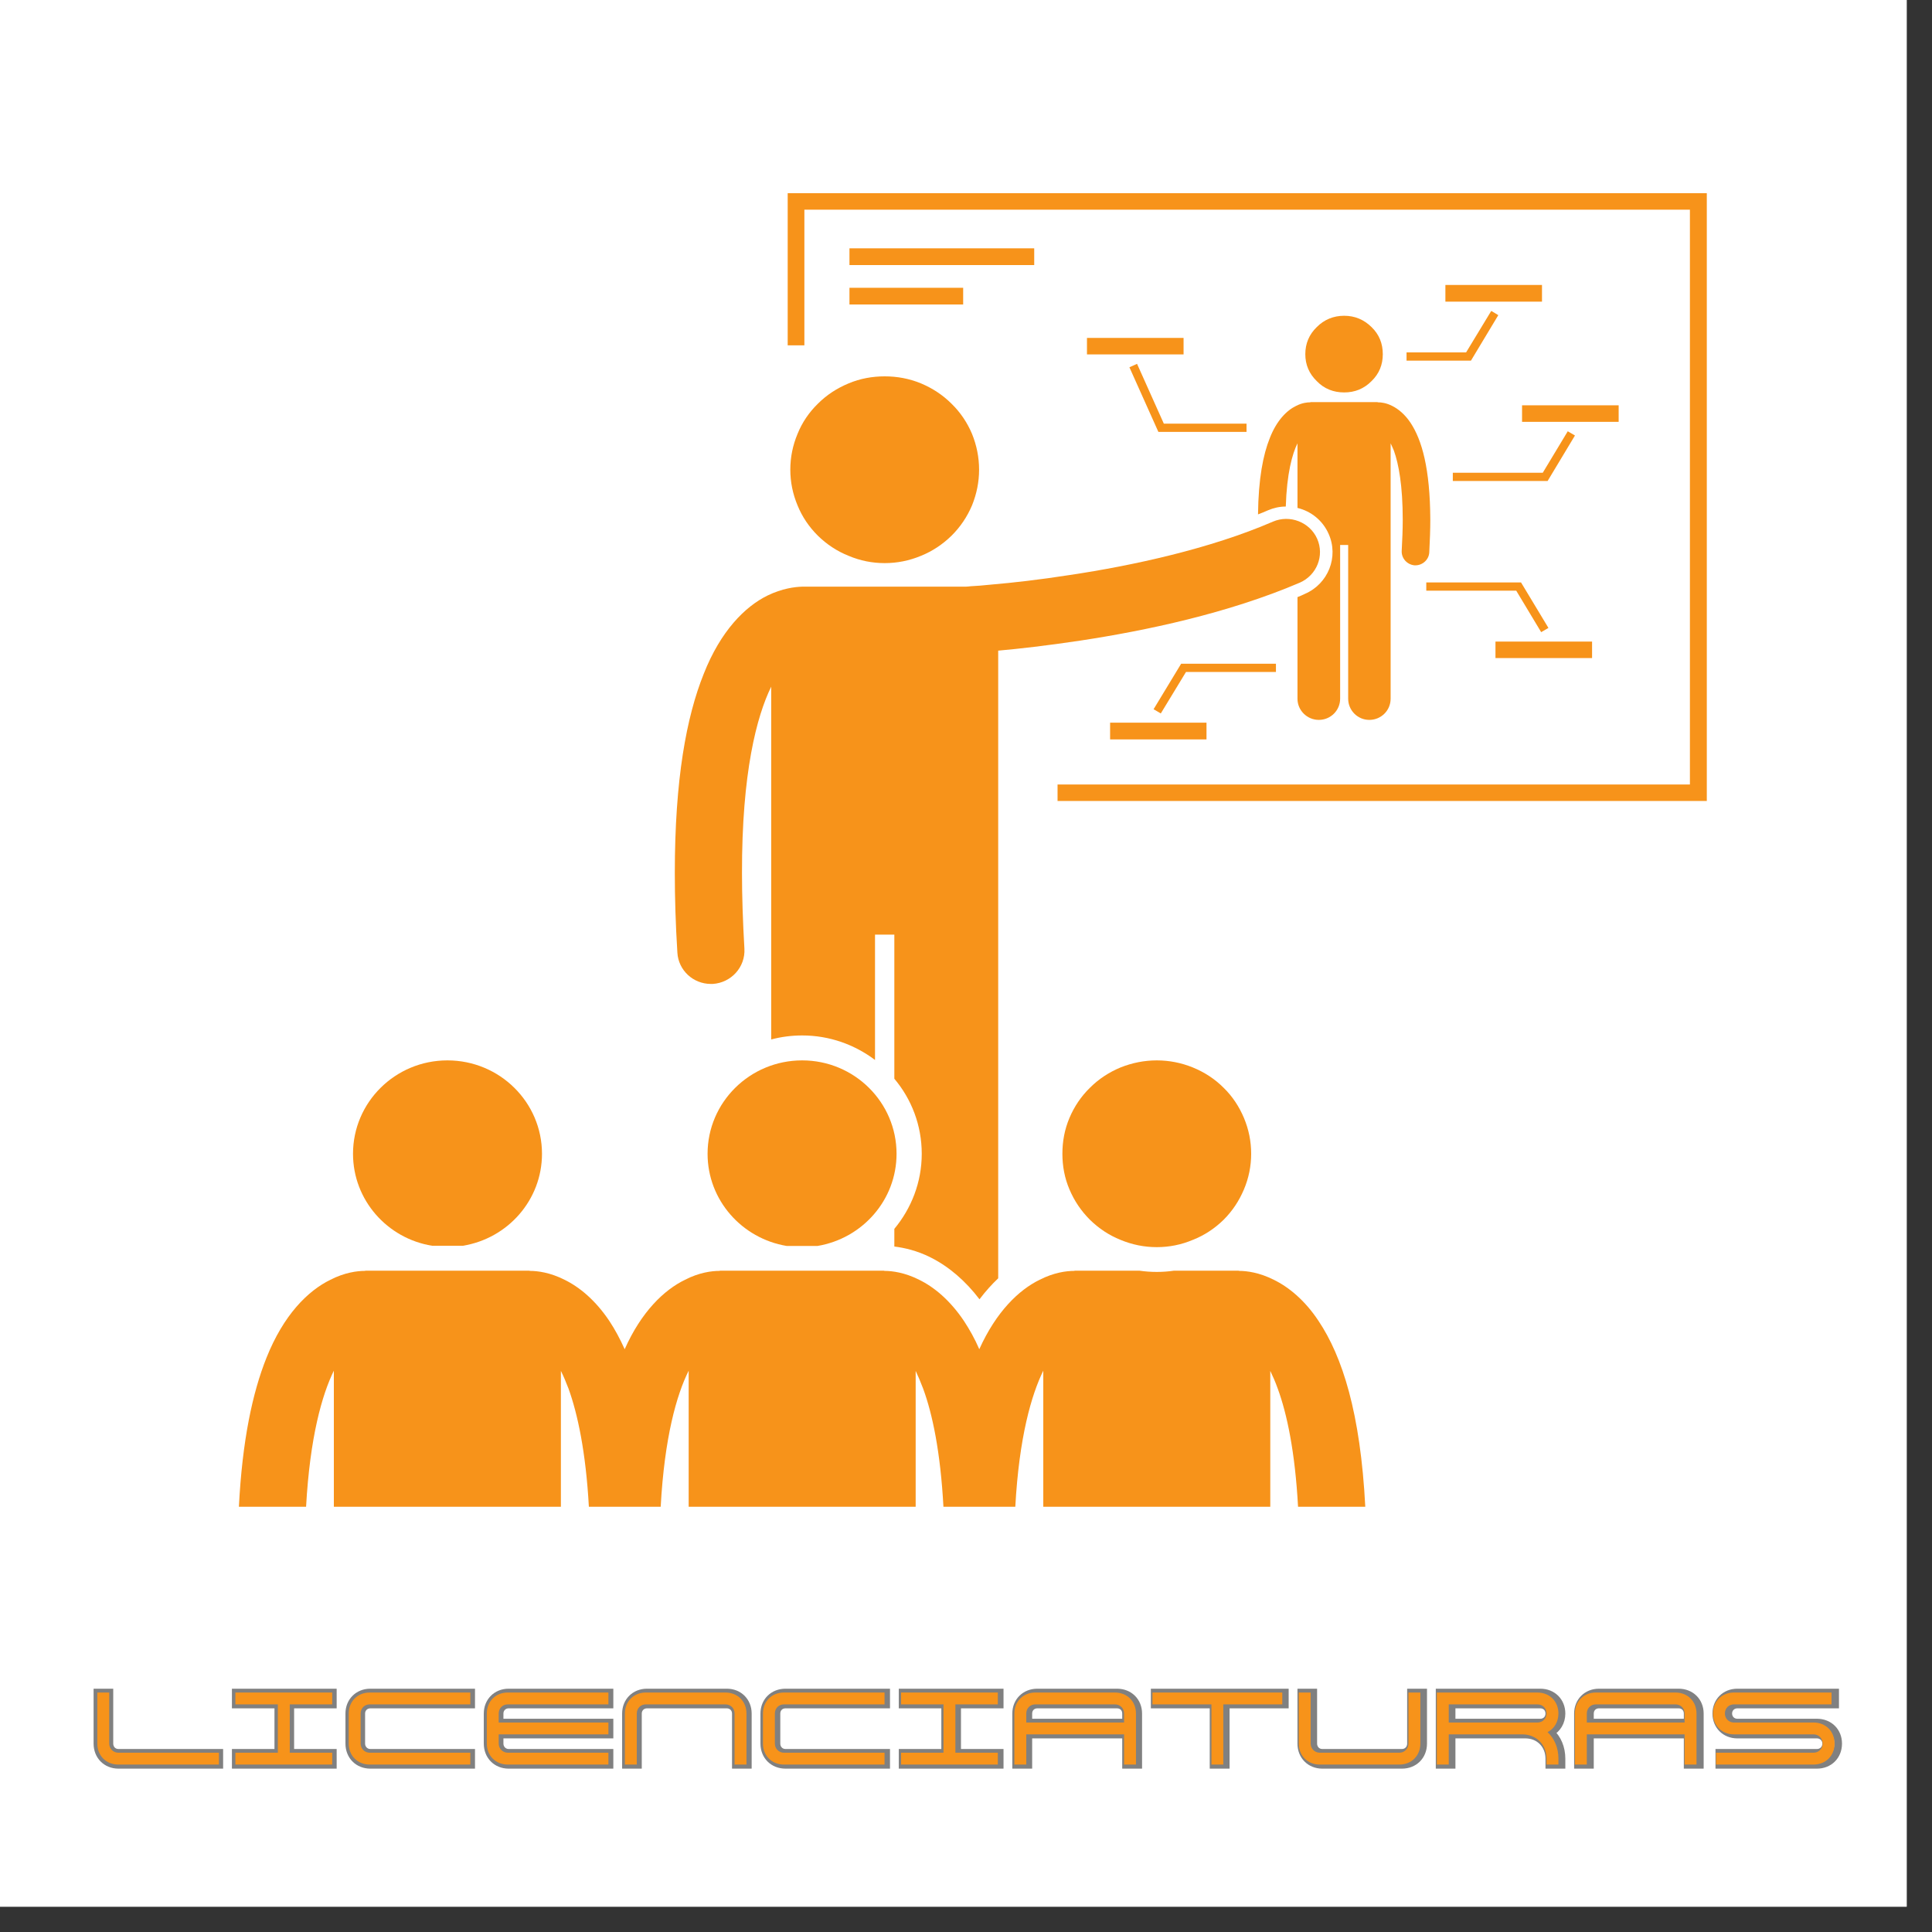 <svg xmlns="http://www.w3.org/2000/svg" xmlns:xlink="http://www.w3.org/1999/xlink" width="50" zoomAndPan="magnify" viewBox="0 0 37.5 37.5" height="50" preserveAspectRatio="xMidYMid meet" version="1.0"><rect x="0" y="0" width="37.5" height="37.5" fill="#333333" stroke="none"/><defs><g/><clipPath id="1808909a56"><path d="M 0 0 L 37.008 0 L 37.008 37.008 L 0 37.008 Z M 0 0 " clip-rule="nonzero"/></clipPath><clipPath id="2befa3aacb"><path d="M 15 3.75 L 33.133 3.75 L 33.133 16 L 15 16 Z M 15 3.75 " clip-rule="nonzero"/></clipPath><clipPath id="e16f11273f"><path d="M 4.633 24 L 27 24 L 27 29.25 L 4.633 29.25 Z M 4.633 24 " clip-rule="nonzero"/></clipPath></defs><g clip-path="url(#1808909a56)"><path fill="#ffffff" d="M 0 0 L 37.5 0 L 37.5 37.5 L 0 37.5 Z M 0 0 " fill-opacity="1" fill-rule="nonzero"/><path fill="#ffffff" d="M 0 0 L 37.5 0 L 37.5 37.5 L 0 37.5 Z M 0 0 " fill-opacity="1" fill-rule="nonzero"/></g><path fill="#f7931a" d="M 24.957 9.832 C 24.977 9.191 25.082 8.812 25.184 8.605 L 25.184 9.859 C 25.449 9.922 25.676 10.105 25.789 10.363 C 25.988 10.809 25.781 11.332 25.328 11.527 C 25.281 11.551 25.234 11.57 25.184 11.59 L 25.184 13.562 C 25.184 13.789 25.371 13.973 25.598 13.973 C 25.828 13.973 26.012 13.789 26.012 13.562 L 26.012 10.578 L 26.168 10.578 L 26.168 13.562 C 26.168 13.789 26.352 13.973 26.578 13.973 C 26.809 13.973 26.992 13.789 26.992 13.562 L 26.992 8.605 C 27.012 8.645 27.031 8.691 27.055 8.746 C 27.148 9.004 27.227 9.426 27.227 10.09 C 27.227 10.27 27.219 10.473 27.207 10.691 C 27.199 10.836 27.312 10.961 27.457 10.973 C 27.465 10.973 27.469 10.973 27.473 10.973 C 27.613 10.973 27.734 10.863 27.742 10.723 C 27.754 10.492 27.762 10.281 27.762 10.09 C 27.758 9.09 27.598 8.539 27.379 8.207 C 27.27 8.043 27.141 7.938 27.023 7.879 C 26.906 7.82 26.809 7.809 26.746 7.809 C 26.742 7.809 26.738 7.805 26.734 7.805 L 25.441 7.805 C 25.438 7.805 25.434 7.809 25.43 7.809 C 25.371 7.809 25.27 7.82 25.156 7.879 C 24.977 7.965 24.781 8.16 24.648 8.5 C 24.516 8.828 24.426 9.293 24.418 9.984 C 24.48 9.961 24.547 9.934 24.609 9.906 C 24.719 9.859 24.836 9.832 24.957 9.832 Z M 24.957 9.832 " fill-opacity="1" fill-rule="nonzero"/><path fill="#f7931a" d="M 26.84 6.875 C 26.84 7.078 26.77 7.254 26.621 7.398 C 26.473 7.547 26.297 7.617 26.09 7.617 C 25.883 7.617 25.703 7.547 25.559 7.398 C 25.41 7.254 25.336 7.078 25.336 6.875 C 25.336 6.668 25.41 6.492 25.559 6.348 C 25.703 6.203 25.883 6.129 26.09 6.129 C 26.297 6.129 26.473 6.203 26.621 6.348 C 26.77 6.492 26.84 6.668 26.84 6.875 Z M 26.84 6.875 " fill-opacity="1" fill-rule="nonzero"/><path fill="#f7931a" d="M 15.57 20.098 C 16.102 20.098 16.59 20.277 16.984 20.574 L 16.984 18.141 L 17.359 18.141 L 17.359 20.938 C 17.691 21.332 17.891 21.84 17.891 22.395 C 17.891 22.945 17.691 23.453 17.359 23.852 L 17.359 24.195 C 17.551 24.219 17.797 24.273 18.062 24.406 C 18.414 24.582 18.738 24.859 19.012 25.219 C 19.133 25.059 19.254 24.926 19.375 24.812 L 19.375 12.629 C 19.77 12.594 20.324 12.531 20.969 12.434 C 22.234 12.242 23.836 11.906 25.23 11.309 C 25.559 11.164 25.711 10.785 25.566 10.457 C 25.422 10.133 25.035 9.984 24.707 10.125 C 23.492 10.652 21.973 10.98 20.77 11.16 C 20.168 11.254 19.645 11.312 19.27 11.344 C 19.086 11.363 18.938 11.375 18.84 11.379 C 18.801 11.383 18.77 11.387 18.746 11.387 L 15.598 11.387 C 15.59 11.387 15.582 11.387 15.574 11.387 C 15.426 11.391 15.18 11.422 14.898 11.559 C 14.461 11.773 13.988 12.246 13.66 13.078 C 13.324 13.914 13.098 15.121 13.098 16.949 C 13.098 17.418 13.113 17.934 13.148 18.492 C 13.168 18.832 13.453 19.098 13.797 19.098 C 13.809 19.098 13.824 19.098 13.836 19.098 C 14.195 19.074 14.469 18.77 14.449 18.414 C 14.418 17.879 14.402 17.391 14.402 16.949 C 14.398 14.996 14.688 13.902 14.969 13.328 L 14.969 20.176 C 15.16 20.125 15.363 20.098 15.57 20.098 Z M 15.57 20.098 " fill-opacity="1" fill-rule="nonzero"/><path fill="#f7931a" d="M 19.004 9.117 C 19.004 9.355 18.957 9.586 18.867 9.809 C 18.773 10.031 18.641 10.227 18.469 10.398 C 18.297 10.566 18.098 10.699 17.875 10.789 C 17.648 10.883 17.414 10.93 17.172 10.93 C 16.93 10.93 16.695 10.883 16.473 10.789 C 16.246 10.699 16.047 10.566 15.875 10.398 C 15.703 10.227 15.57 10.031 15.48 9.809 C 15.387 9.586 15.34 9.355 15.34 9.117 C 15.34 8.875 15.387 8.645 15.48 8.422 C 15.57 8.199 15.703 8.004 15.875 7.836 C 16.047 7.664 16.246 7.535 16.473 7.441 C 16.695 7.348 16.93 7.305 17.172 7.305 C 17.414 7.305 17.648 7.348 17.875 7.441 C 18.098 7.535 18.297 7.664 18.469 7.836 C 18.641 8.004 18.773 8.199 18.867 8.422 C 18.957 8.645 19.004 8.875 19.004 9.117 Z M 19.004 9.117 " fill-opacity="1" fill-rule="nonzero"/><g clip-path="url(#2befa3aacb)"><path fill="#f7931a" d="M 15.289 6.703 L 15.613 6.703 L 15.613 4.07 L 32.801 4.07 L 32.801 15.227 L 20.527 15.227 L 20.527 15.547 L 33.129 15.547 L 33.129 3.75 L 15.289 3.75 Z M 15.289 6.703 " fill-opacity="1" fill-rule="nonzero"/></g><path fill="#f7931a" d="M 10.52 22.395 C 10.52 21.395 9.699 20.582 8.684 20.582 C 7.672 20.582 6.852 21.395 6.852 22.395 C 6.852 23.293 7.516 24.039 8.387 24.18 L 8.984 24.18 C 9.855 24.039 10.52 23.293 10.52 22.395 Z M 10.52 22.395 " fill-opacity="1" fill-rule="nonzero"/><path fill="#f7931a" d="M 15.27 24.184 L 15.867 24.184 C 16.738 24.039 17.402 23.293 17.402 22.395 C 17.402 21.395 16.582 20.582 15.57 20.582 C 14.555 20.582 13.734 21.395 13.734 22.395 C 13.734 23.293 14.398 24.039 15.27 24.184 Z M 15.27 24.184 " fill-opacity="1" fill-rule="nonzero"/><g clip-path="url(#e16f11273f)"><path fill="#f7931a" d="M 6.48 26.605 L 6.48 29.246 L 10.887 29.246 L 10.887 26.609 C 10.938 26.711 10.984 26.82 11.035 26.953 C 11.211 27.441 11.371 28.18 11.43 29.246 L 12.824 29.246 C 12.898 27.895 13.133 27.074 13.367 26.605 L 13.367 29.246 L 17.773 29.246 L 17.773 26.609 C 17.82 26.707 17.867 26.82 17.918 26.953 C 18.098 27.441 18.254 28.18 18.312 29.246 L 19.707 29.246 C 19.781 27.895 20.02 27.074 20.25 26.605 L 20.25 29.246 L 24.656 29.246 L 24.656 26.609 C 24.703 26.707 24.754 26.82 24.801 26.953 C 24.98 27.441 25.137 28.18 25.195 29.246 L 26.5 29.246 C 26.406 27.422 26.055 26.332 25.594 25.641 C 25.328 25.238 25.012 24.98 24.723 24.84 C 24.445 24.699 24.199 24.668 24.055 24.668 C 24.043 24.664 24.035 24.664 24.027 24.664 L 22.785 24.664 C 22.676 24.68 22.566 24.688 22.453 24.688 C 22.34 24.688 22.227 24.68 22.117 24.664 L 20.879 24.664 C 20.867 24.664 20.855 24.664 20.848 24.668 C 20.699 24.668 20.457 24.699 20.18 24.84 C 19.773 25.039 19.336 25.461 19.008 26.188 C 18.918 25.98 18.816 25.801 18.711 25.641 C 18.441 25.238 18.129 24.98 17.84 24.84 C 17.562 24.699 17.316 24.668 17.172 24.668 C 17.16 24.664 17.152 24.664 17.141 24.664 L 13.996 24.664 C 13.984 24.664 13.973 24.664 13.961 24.668 C 13.816 24.668 13.57 24.699 13.297 24.84 C 12.887 25.039 12.449 25.461 12.125 26.188 C 12.031 25.98 11.934 25.801 11.828 25.641 C 11.559 25.238 11.246 24.98 10.957 24.84 C 10.68 24.699 10.434 24.668 10.289 24.668 C 10.277 24.664 10.27 24.664 10.258 24.664 L 7.113 24.664 C 7.102 24.664 7.09 24.664 7.078 24.668 C 6.934 24.668 6.688 24.699 6.414 24.84 C 5.973 25.055 5.504 25.523 5.172 26.355 C 4.902 27.031 4.703 27.953 4.637 29.246 L 5.941 29.246 C 6.016 27.895 6.25 27.074 6.48 26.605 Z M 6.48 26.605 " fill-opacity="1" fill-rule="nonzero"/></g><path fill="#f7931a" d="M 24.285 22.395 C 24.285 22.633 24.238 22.867 24.145 23.086 C 24.051 23.309 23.922 23.504 23.75 23.676 C 23.578 23.844 23.379 23.977 23.152 24.066 C 22.93 24.16 22.695 24.207 22.453 24.207 C 22.211 24.207 21.977 24.16 21.75 24.066 C 21.527 23.977 21.328 23.844 21.156 23.676 C 20.984 23.504 20.852 23.309 20.758 23.086 C 20.664 22.867 20.621 22.633 20.621 22.395 C 20.621 22.152 20.664 21.922 20.758 21.699 C 20.852 21.477 20.984 21.281 21.156 21.113 C 21.328 20.941 21.527 20.812 21.75 20.719 C 21.977 20.629 22.211 20.582 22.453 20.582 C 22.695 20.582 22.93 20.629 23.152 20.719 C 23.379 20.812 23.578 20.941 23.75 21.113 C 23.922 21.281 24.051 21.477 24.145 21.699 C 24.238 21.922 24.285 22.152 24.285 22.395 Z M 24.285 22.395 " fill-opacity="1" fill-rule="nonzero"/><path fill="#f7931a" d="M 21.098 6.559 L 22.973 6.559 L 22.973 6.879 L 21.098 6.879 Z M 21.098 6.559 " fill-opacity="1" fill-rule="nonzero"/><path fill="#f7931a" d="M 28.055 5.531 L 29.93 5.531 L 29.93 5.855 L 28.055 5.855 Z M 28.055 5.531 " fill-opacity="1" fill-rule="nonzero"/><path fill="#f7931a" d="M 16.488 4.82 L 20.074 4.82 L 20.074 5.145 L 16.488 5.145 Z M 16.488 4.82 " fill-opacity="1" fill-rule="nonzero"/><path fill="#f7931a" d="M 16.488 5.586 L 18.695 5.586 L 18.695 5.91 L 16.488 5.91 Z M 16.488 5.586 " fill-opacity="1" fill-rule="nonzero"/><path fill="#f7931a" d="M 22.07 7.062 L 21.922 7.129 L 22.484 8.383 L 24.195 8.383 L 24.195 8.223 L 22.59 8.223 Z M 22.07 7.062 " fill-opacity="1" fill-rule="nonzero"/><path fill="#f7931a" d="M 27.301 7 L 28.551 7 L 29.082 6.117 L 28.945 6.035 L 28.457 6.84 L 27.301 6.84 Z M 27.301 7 " fill-opacity="1" fill-rule="nonzero"/><path fill="#f7931a" d="M 29.543 7.867 L 31.418 7.867 L 31.418 8.188 L 29.543 8.188 Z M 29.543 7.867 " fill-opacity="1" fill-rule="nonzero"/><path fill="#f7931a" d="M 29.945 9.176 L 28.199 9.176 L 28.199 9.336 L 30.039 9.336 L 30.57 8.453 L 30.43 8.371 Z M 29.945 9.176 " fill-opacity="1" fill-rule="nonzero"/><path fill="#f7931a" d="M 29.027 12.453 L 30.902 12.453 L 30.902 12.773 L 29.027 12.773 Z M 29.027 12.453 " fill-opacity="1" fill-rule="nonzero"/><path fill="#f7931a" d="M 27.684 11.465 L 29.43 11.465 L 29.914 12.27 L 30.055 12.188 L 29.523 11.305 L 27.684 11.305 Z M 27.684 11.465 " fill-opacity="1" fill-rule="nonzero"/><path fill="#f7931a" d="M 21.547 14.027 L 23.418 14.027 L 23.418 14.352 L 21.547 14.352 Z M 21.547 14.027 " fill-opacity="1" fill-rule="nonzero"/><path fill="#f7931a" d="M 24.766 12.883 L 22.926 12.883 L 22.391 13.766 L 22.531 13.848 L 23.02 13.043 L 24.766 13.043 Z M 24.766 12.883 " fill-opacity="1" fill-rule="nonzero"/><path stroke-linecap="butt" transform="matrix(0.167, 0, 0, 0.167, 1.534, 32.417)" fill="none" stroke-linejoin="miter" d="M 3.525 8.539 L 3.525 2.609 L 2.142 2.609 L 2.142 8.539 C 2.142 9.969 3.173 11 4.579 11 L 16.298 11 L 16.298 9.617 L 4.579 9.617 C 3.97 9.617 3.525 9.148 3.525 8.539 Z M 18.22 11 L 29.494 11 L 29.494 9.617 L 24.548 9.617 L 24.548 3.992 L 29.494 3.992 L 29.494 2.609 L 18.22 2.609 L 18.22 3.992 L 23.165 3.992 L 23.165 9.617 L 18.22 9.617 Z M 32.798 8.539 L 32.798 5.047 C 32.798 4.438 33.267 3.992 33.853 3.992 L 45.572 3.992 L 45.572 2.609 L 33.853 2.609 C 32.447 2.609 31.415 3.641 31.415 5.047 L 31.415 8.539 C 31.415 9.969 32.447 11 33.853 11 L 45.572 11 L 45.572 9.617 L 33.853 9.617 C 33.267 9.617 32.798 9.148 32.798 8.539 Z M 47.494 5.047 L 47.494 8.539 C 47.494 9.969 48.525 11 49.931 11 L 61.65 11 L 61.65 9.617 L 49.931 9.617 C 49.345 9.617 48.876 9.148 48.876 8.539 L 48.876 7.484 L 61.65 7.484 L 61.65 6.102 L 48.876 6.102 L 48.876 5.047 C 48.876 4.438 49.345 3.992 49.931 3.992 L 61.65 3.992 L 61.65 2.609 L 49.931 2.609 C 48.525 2.609 47.494 3.641 47.494 5.047 Z M 76.345 5.047 L 76.345 11 L 77.728 11 L 77.728 5.047 C 77.728 3.641 76.697 2.609 75.29 2.609 L 66.009 2.609 C 64.603 2.609 63.572 3.641 63.572 5.047 L 63.572 11 L 64.955 11 L 64.955 5.047 C 64.955 4.438 65.423 3.992 66.009 3.992 L 75.29 3.992 C 75.876 3.992 76.345 4.438 76.345 5.047 Z M 81.056 8.539 L 81.056 5.047 C 81.056 4.438 81.501 3.992 82.111 3.992 L 93.806 3.992 L 93.806 2.609 L 82.111 2.609 C 80.681 2.609 79.65 3.641 79.65 5.047 L 79.65 8.539 C 79.65 9.969 80.681 11 82.111 11 L 93.806 11 L 93.806 9.617 L 82.111 9.617 C 81.501 9.617 81.056 9.148 81.056 8.539 Z M 95.728 11 L 107.001 11 L 107.001 9.617 L 102.056 9.617 L 102.056 3.992 L 107.001 3.992 L 107.001 2.609 L 95.728 2.609 L 95.728 3.992 L 100.673 3.992 L 100.673 9.617 L 95.728 9.617 Z M 121.697 5.047 L 121.697 6.102 L 110.33 6.102 L 110.33 5.047 C 110.33 4.438 110.775 3.992 111.384 3.992 L 120.642 3.992 C 121.251 3.992 121.697 4.438 121.697 5.047 Z M 108.923 11 L 110.33 11 L 110.33 7.484 L 121.697 7.484 L 121.697 11 L 123.103 11 L 123.103 5.047 C 123.103 3.641 122.072 2.609 120.642 2.609 L 111.384 2.609 C 109.955 2.609 108.923 3.641 108.923 5.047 Z M 131.869 11 L 133.275 11 L 133.275 3.992 L 140.142 3.992 L 140.142 2.609 L 125.025 2.609 L 125.025 3.992 L 131.869 3.992 Z M 154.814 2.609 L 154.814 8.539 C 154.814 9.148 154.369 9.617 153.759 9.617 L 144.501 9.617 C 143.892 9.617 143.447 9.148 143.447 8.539 L 143.447 2.609 L 142.064 2.609 L 142.064 8.539 C 142.064 9.969 143.095 11 144.501 11 L 153.759 11 C 155.189 11 156.22 9.969 156.22 8.539 L 156.22 2.609 Z M 158.142 11 L 159.525 11 L 159.525 7.484 L 168.103 7.484 C 169.72 7.484 170.892 8.68 170.892 10.297 L 170.892 11 L 172.298 11 L 172.298 10.297 C 172.298 9.031 171.83 7.953 171.033 7.227 C 171.806 6.828 172.298 6.008 172.298 5.047 C 172.298 3.641 171.267 2.609 169.837 2.609 L 158.142 2.609 Z M 159.525 6.102 L 159.525 3.992 L 169.837 3.992 C 170.447 3.992 170.892 4.438 170.892 5.047 C 170.892 5.656 170.447 6.102 169.837 6.102 Z M 186.97 5.047 L 186.97 6.102 L 175.603 6.102 L 175.603 5.047 C 175.603 4.438 176.048 3.992 176.658 3.992 L 185.916 3.992 C 186.525 3.992 186.97 4.438 186.97 5.047 Z M 174.22 11 L 175.603 11 L 175.603 7.484 L 186.97 7.484 L 186.97 11 L 188.376 11 L 188.376 5.047 C 188.376 3.641 187.345 2.609 185.916 2.609 L 176.658 2.609 C 175.251 2.609 174.22 3.641 174.22 5.047 Z M 201.994 6.102 L 192.736 6.102 C 192.15 6.102 191.681 5.656 191.681 5.047 C 191.681 4.438 192.15 3.992 192.736 3.992 L 204.103 3.992 L 204.103 2.609 L 192.736 2.609 C 191.33 2.609 190.298 3.641 190.298 5.047 C 190.298 6.453 191.33 7.484 192.736 7.484 L 201.994 7.484 C 202.603 7.484 203.072 7.953 203.072 8.539 C 203.072 9.148 202.603 9.617 201.994 9.617 L 190.65 9.617 L 190.65 11 L 201.994 11 C 203.423 11 204.455 9.969 204.455 8.539 C 204.455 7.133 203.423 6.102 201.994 6.102 Z M 201.994 6.102 " stroke="#808080" stroke-width="0.9" stroke-opacity="1" stroke-miterlimit="4"/><g fill="#f7931a" fill-opacity="1"><g transform="translate(1.729, 34.25)"><g><path d="M 0.391 -0.406 L 0.391 -1.398 L 0.16 -1.398 L 0.16 -0.406 C 0.16 -0.172 0.332 0 0.566 0 L 2.52 0 L 2.52 -0.23 L 0.566 -0.23 C 0.469 -0.23 0.391 -0.309 0.391 -0.406 Z M 0.391 -0.406 "/></g></g></g><g fill="#f7931a" fill-opacity="1"><g transform="translate(4.409, 34.25)"><g><path d="M 0.16 0 L 2.039 0 L 2.039 -0.23 L 1.215 -0.23 L 1.215 -1.168 L 2.039 -1.168 L 2.039 -1.398 L 0.16 -1.398 L 0.16 -1.168 L 0.984 -1.168 L 0.984 -0.23 L 0.16 -0.23 Z M 0.16 0 "/></g></g></g><g fill="#f7931a" fill-opacity="1"><g transform="translate(6.609, 34.25)"><g><path d="M 0.391 -0.406 L 0.391 -0.992 C 0.391 -1.094 0.469 -1.168 0.566 -1.168 L 2.52 -1.168 L 2.52 -1.398 L 0.566 -1.398 C 0.332 -1.398 0.16 -1.227 0.16 -0.992 L 0.16 -0.406 C 0.16 -0.172 0.332 0 0.566 0 L 2.52 0 L 2.52 -0.23 L 0.566 -0.23 C 0.469 -0.23 0.391 -0.309 0.391 -0.406 Z M 0.391 -0.406 "/></g></g></g><g fill="#f7931a" fill-opacity="1"><g transform="translate(9.289, 34.25)"><g><path d="M 0.16 -0.992 L 0.16 -0.406 C 0.16 -0.172 0.332 0 0.566 0 L 2.52 0 L 2.52 -0.23 L 0.566 -0.23 C 0.469 -0.23 0.391 -0.309 0.391 -0.406 L 0.391 -0.586 L 2.52 -0.586 L 2.52 -0.816 L 0.391 -0.816 L 0.391 -0.992 C 0.391 -1.094 0.469 -1.168 0.566 -1.168 L 2.52 -1.168 L 2.52 -1.398 L 0.566 -1.398 C 0.332 -1.398 0.16 -1.227 0.16 -0.992 Z M 0.16 -0.992 "/></g></g></g><g fill="#f7931a" fill-opacity="1"><g transform="translate(11.969, 34.25)"><g><path d="M 2.289 -0.992 L 2.289 0 L 2.52 0 L 2.52 -0.992 C 2.52 -1.227 2.348 -1.398 2.113 -1.398 L 0.566 -1.398 C 0.332 -1.398 0.16 -1.227 0.16 -0.992 L 0.16 0 L 0.391 0 L 0.391 -0.992 C 0.391 -1.094 0.469 -1.168 0.566 -1.168 L 2.113 -1.168 C 2.211 -1.168 2.289 -1.094 2.289 -0.992 Z M 2.289 -0.992 "/></g></g></g><g fill="#f7931a" fill-opacity="1"><g transform="translate(14.649, 34.25)"><g><path d="M 0.391 -0.406 L 0.391 -0.992 C 0.391 -1.094 0.469 -1.168 0.566 -1.168 L 2.52 -1.168 L 2.52 -1.398 L 0.566 -1.398 C 0.332 -1.398 0.16 -1.227 0.16 -0.992 L 0.16 -0.406 C 0.16 -0.172 0.332 0 0.566 0 L 2.52 0 L 2.52 -0.23 L 0.566 -0.23 C 0.469 -0.23 0.391 -0.309 0.391 -0.406 Z M 0.391 -0.406 "/></g></g></g><g fill="#f7931a" fill-opacity="1"><g transform="translate(17.329, 34.25)"><g><path d="M 0.16 0 L 2.039 0 L 2.039 -0.23 L 1.215 -0.23 L 1.215 -1.168 L 2.039 -1.168 L 2.039 -1.398 L 0.16 -1.398 L 0.16 -1.168 L 0.984 -1.168 L 0.984 -0.23 L 0.16 -0.23 Z M 0.16 0 "/></g></g></g><g fill="#f7931a" fill-opacity="1"><g transform="translate(19.529, 34.25)"><g><path d="M 2.289 -0.992 L 2.289 -0.816 L 0.391 -0.816 L 0.391 -0.992 C 0.391 -1.094 0.469 -1.168 0.566 -1.168 L 2.113 -1.168 C 2.211 -1.168 2.289 -1.094 2.289 -0.992 Z M 0.16 0 L 0.391 0 L 0.391 -0.586 L 2.289 -0.586 L 2.289 0 L 2.52 0 L 2.52 -0.992 C 2.52 -1.227 2.348 -1.398 2.113 -1.398 L 0.566 -1.398 C 0.332 -1.398 0.16 -1.227 0.16 -0.992 Z M 0.16 0 "/></g></g></g><g fill="#f7931a" fill-opacity="1"><g transform="translate(22.209, 34.25)"><g><path d="M 1.305 0 L 1.535 0 L 1.535 -1.168 L 2.68 -1.168 L 2.68 -1.398 L 0.16 -1.398 L 0.16 -1.168 L 1.305 -1.168 Z M 1.305 0 "/></g></g></g><g fill="#f7931a" fill-opacity="1"><g transform="translate(25.049, 34.25)"><g><path d="M 2.289 -1.398 L 2.289 -0.406 C 2.289 -0.309 2.211 -0.23 2.113 -0.23 L 0.566 -0.23 C 0.469 -0.23 0.391 -0.309 0.391 -0.406 L 0.391 -1.398 L 0.16 -1.398 L 0.16 -0.406 C 0.16 -0.172 0.332 0 0.566 0 L 2.113 0 C 2.348 0 2.52 -0.172 2.52 -0.406 L 2.52 -1.398 Z M 2.289 -1.398 "/></g></g></g><g fill="#f7931a" fill-opacity="1"><g transform="translate(27.729, 34.25)"><g><path d="M 0.16 0 L 0.391 0 L 0.391 -0.586 L 1.82 -0.586 C 2.09 -0.586 2.289 -0.387 2.289 -0.117 L 2.289 0 L 2.52 0 L 2.52 -0.117 C 2.52 -0.324 2.441 -0.508 2.309 -0.629 C 2.438 -0.695 2.52 -0.828 2.52 -0.992 C 2.52 -1.227 2.348 -1.398 2.113 -1.398 L 0.16 -1.398 Z M 0.391 -0.816 L 0.391 -1.168 L 2.113 -1.168 C 2.211 -1.168 2.289 -1.094 2.289 -0.992 C 2.289 -0.891 2.211 -0.816 2.113 -0.816 Z M 0.391 -0.816 "/></g></g></g><g fill="#f7931a" fill-opacity="1"><g transform="translate(30.409, 34.25)"><g><path d="M 2.289 -0.992 L 2.289 -0.816 L 0.391 -0.816 L 0.391 -0.992 C 0.391 -1.094 0.469 -1.168 0.566 -1.168 L 2.113 -1.168 C 2.211 -1.168 2.289 -1.094 2.289 -0.992 Z M 0.16 0 L 0.391 0 L 0.391 -0.586 L 2.289 -0.586 L 2.289 0 L 2.52 0 L 2.52 -0.992 C 2.52 -1.227 2.348 -1.398 2.113 -1.398 L 0.566 -1.398 C 0.332 -1.398 0.16 -1.227 0.16 -0.992 Z M 0.16 0 "/></g></g></g><g fill="#f7931a" fill-opacity="1"><g transform="translate(33.089, 34.25)"><g><path d="M 2.113 -0.816 L 0.566 -0.816 C 0.469 -0.816 0.391 -0.891 0.391 -0.992 C 0.391 -1.094 0.469 -1.168 0.566 -1.168 L 2.461 -1.168 L 2.461 -1.398 L 0.566 -1.398 C 0.332 -1.398 0.16 -1.227 0.16 -0.992 C 0.16 -0.758 0.332 -0.586 0.566 -0.586 L 2.113 -0.586 C 2.211 -0.586 2.289 -0.508 2.289 -0.406 C 2.289 -0.309 2.211 -0.23 2.113 -0.23 L 0.219 -0.23 L 0.219 0 L 2.113 0 C 2.348 0 2.52 -0.172 2.52 -0.406 C 2.52 -0.645 2.348 -0.816 2.113 -0.816 Z M 2.113 -0.816 "/></g></g></g></svg>